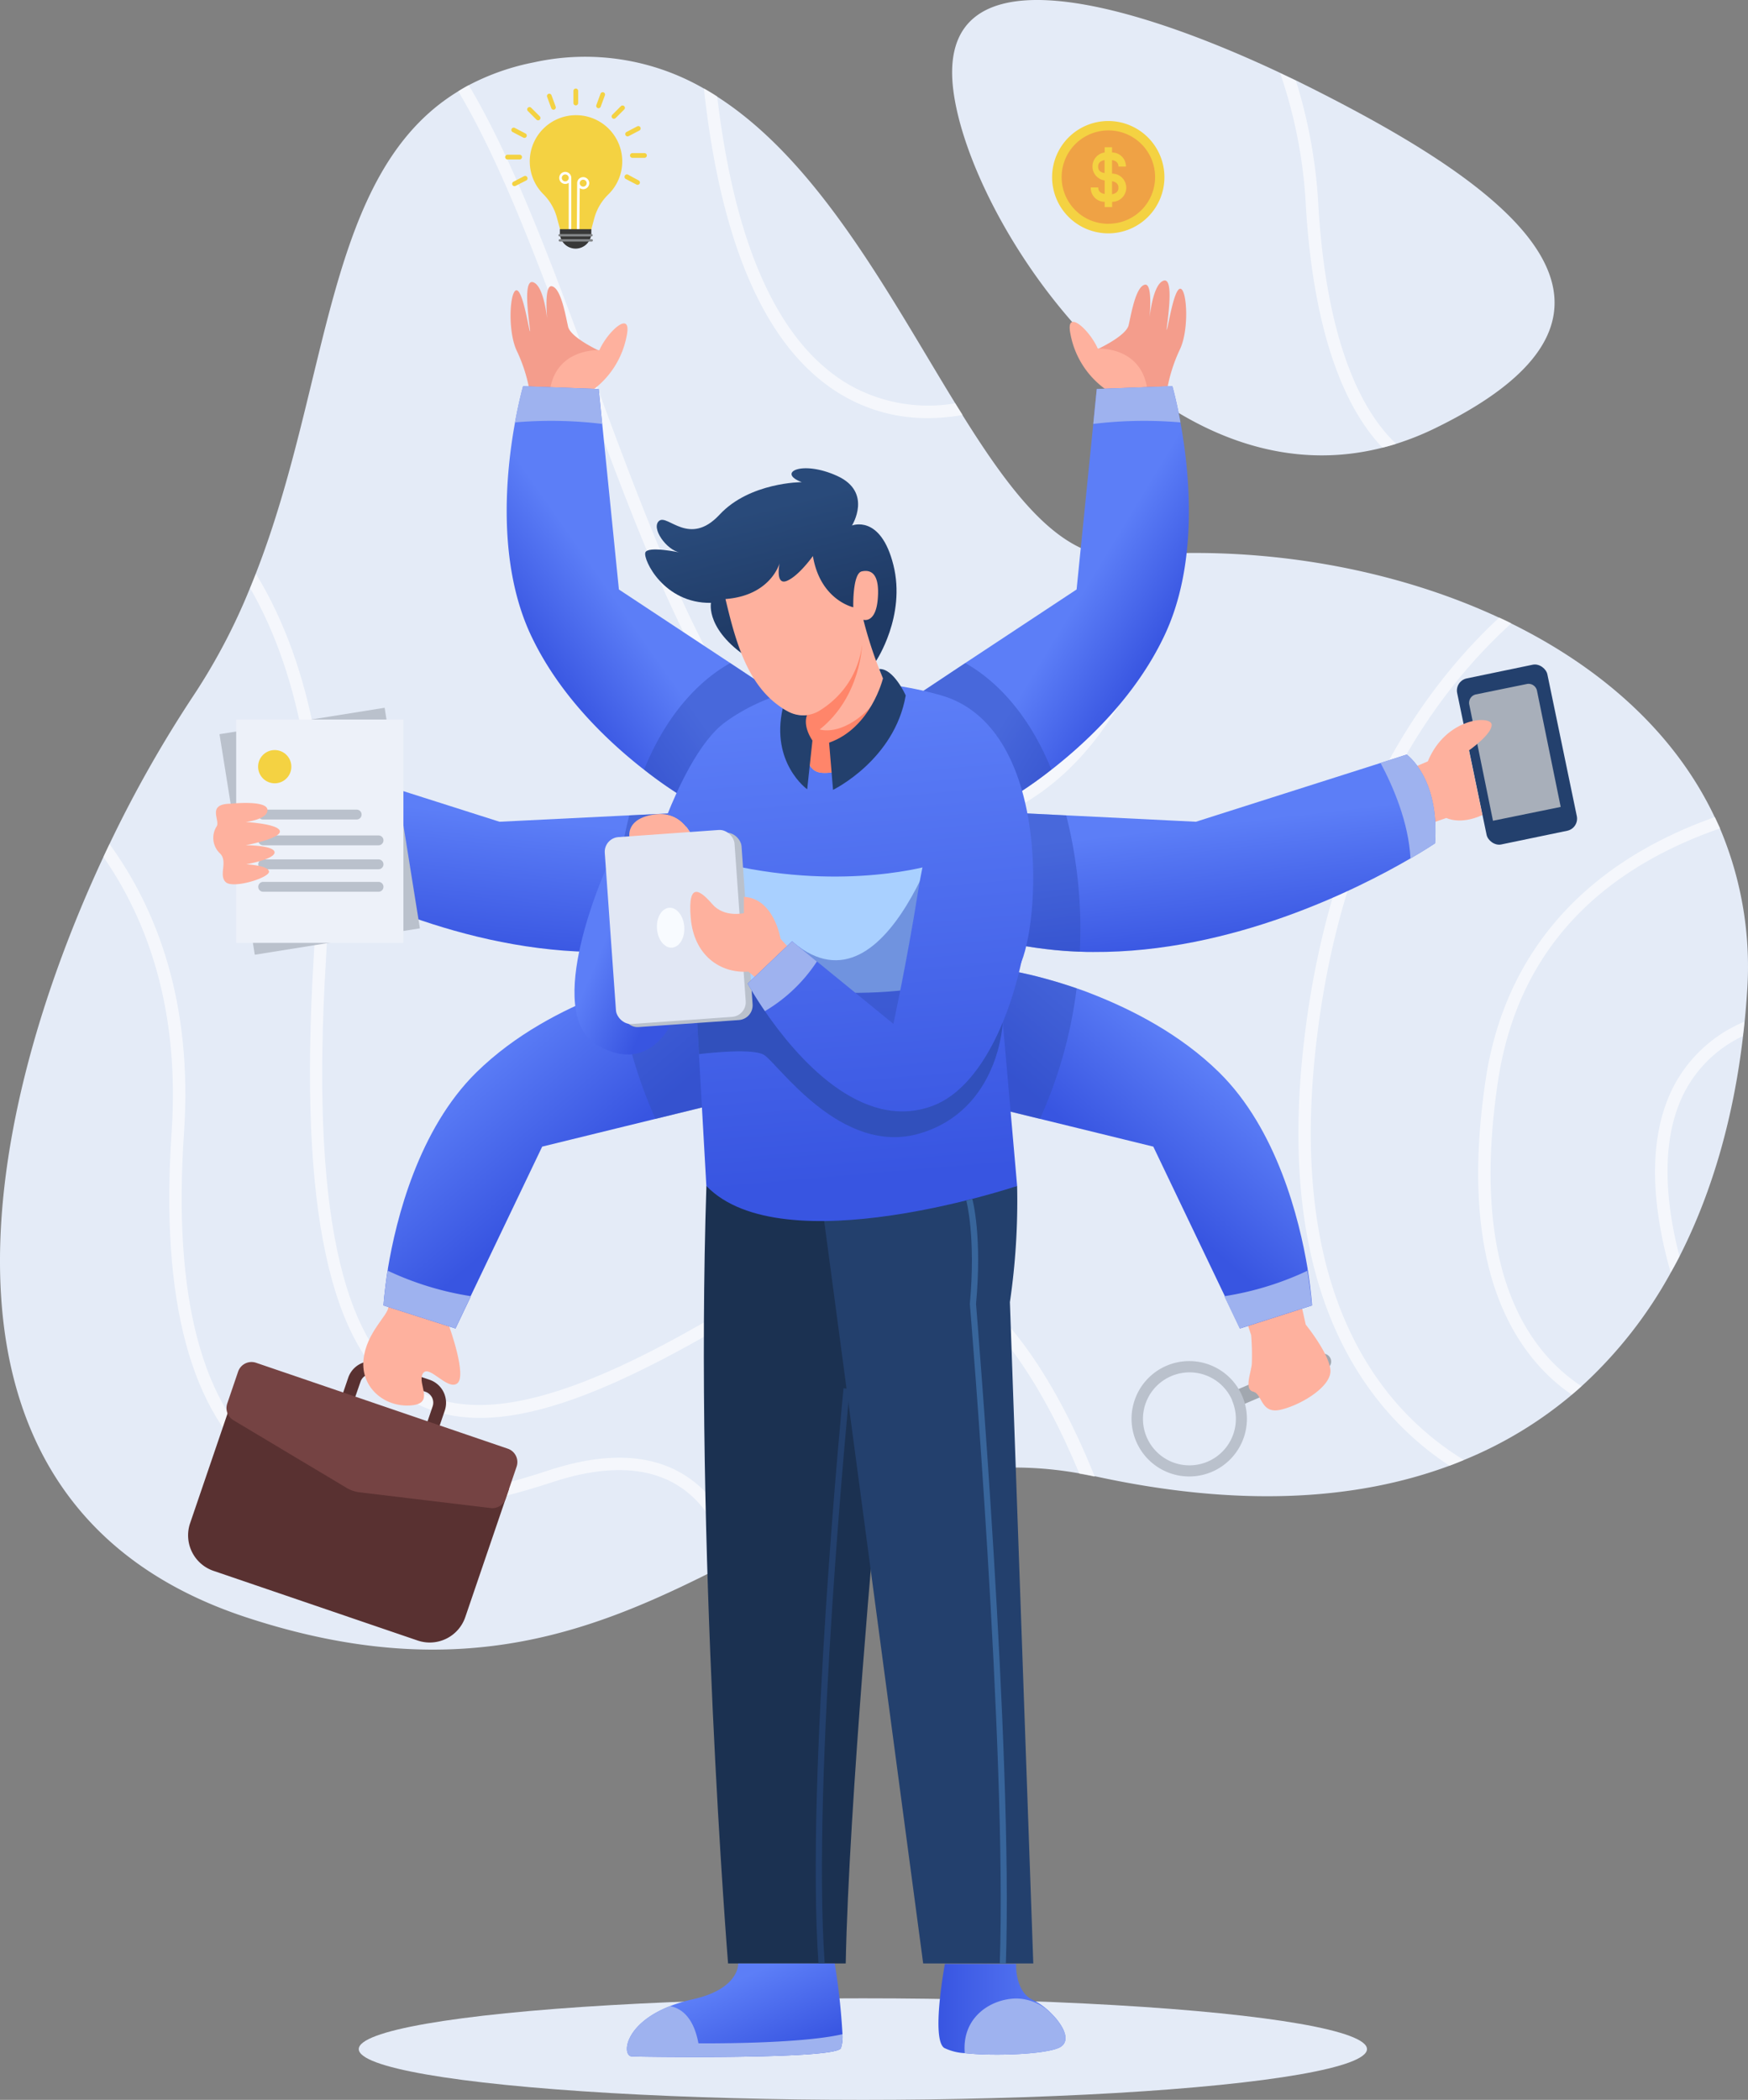 <?xml version="1.0" encoding="UTF-8" standalone="no"?>
<svg
   id="OBJECTS"
   viewBox="0 0 333.37 400.417"
   version="1.1"
   sodipodi:docname="ec6fa2a85fa8c1df838aec9bd324eaa4.svg"
   width="333.37"
   height="400.417"
   xmlns:inkscape="http://www.inkscape.org/namespaces/inkscape"
   xmlns:sodipodi="http://sodipodi.sourceforge.net/DTD/sodipodi-0.dtd"
   xmlns:xlink="http://www.w3.org/1999/xlink"
   xmlns="http://www.w3.org/2000/svg"
   xmlns:svg="http://www.w3.org/2000/svg">
  <rect x="0" y="0" width="333.37" height="400.417" fill="#808080" stroke="none"/>
  <sodipodi:namedview
     id="namedview223"
     pagecolor="#ffffff"
     bordercolor="#666666"
     borderopacity="1.0"
     inkscape:pageshadow="2"
     inkscape:pageopacity="0.0"
     inkscape:pagecheckerboard="0" />
  <defs
     id="defs24">
    <style
       id="style2">.cls-1{fill:#e4ebf7;}.cls-2,.cls-21{fill:#fff;}.cls-2{opacity:0.62;}.cls-3{fill:url(#linear-gradient);}.cls-4{fill:#fafcff;stroke:#0c6bf4;stroke-miterlimit:10;stroke-width:1.18px;}.cls-32,.cls-5{fill:#3150bc;}.cls-5{opacity:0.47;}.cls-6{fill:#bac1cc;}.cls-7{fill:#edf1f9;}.cls-8{fill:#f4d242;}.cls-9{fill:#feb19e;}.cls-10{fill:#593131;}.cls-11{fill:#754343;}.cls-12{fill:url(#linear-gradient-2);}.cls-13{fill:#9eb2ef;}.cls-14{fill:#23406d;}.cls-15{fill:#a8afba;}.cls-16{fill:url(#linear-gradient-3);}.cls-17{fill:#a1a7af;}.cls-18{fill:url(#linear-gradient-4);}.cls-19{fill:#f49d8c;}.cls-20{fill:url(#linear-gradient-5);}.cls-22{fill:#383838;}.cls-23{fill:#838689;}.cls-24{fill:url(#linear-gradient-6);}.cls-25{fill:#efa245;}.cls-26{fill:#1b3151;}.cls-27{fill:url(#linear-gradient-7);}.cls-28{fill:url(#linear-gradient-8);}.cls-29{fill:#38659b;}.cls-30{fill:url(#linear-gradient-9);}.cls-31{fill:url(#linear-gradient-10);}.cls-33{fill:#a9d0ff;}.cls-34{fill:url(#linear-gradient-11);}.cls-35{fill:#ff856a;}.cls-36{fill:#e1e7f4;}.cls-37{fill:#f8fbff;}.cls-38{fill:url(#linear-gradient-12);}</style>
    <linearGradient
       id="linear-gradient"
       x1="93.07"
       y1="181.04"
       x2="95.82"
       y2="154.66"
       gradientUnits="userSpaceOnUse">
      <stop
         offset="0"
         stop-color="#3855e1"
         id="stop4" />
      <stop
         offset="1"
         stop-color="#5c7ef7"
         id="stop6" />
    </linearGradient>
    <linearGradient
       id="linear-gradient-2"
       x1="114.15"
       y1="224.6"
       x2="95.25"
       y2="202.55"
       xlink:href="#linear-gradient"
       gradientTransform="translate(-5.327,0.407)" />
    <linearGradient
       id="linear-gradient-3"
       x1="241.16"
       y1="180.52"
       x2="238.4"
       y2="156.5"
       xlink:href="#linear-gradient"
       gradientTransform="translate(-5.327,0.407)" />
    <linearGradient
       id="linear-gradient-4"
       x1="220.38"
       y1="223.93"
       x2="237.57"
       y2="204.05"
       xlink:href="#linear-gradient"
       gradientTransform="translate(-5.327,0.407)" />
    <linearGradient
       id="linear-gradient-5"
       x1="106.17"
       y1="123.7"
       x2="121.92"
       y2="112.67"
       xlink:href="#linear-gradient"
       gradientTransform="translate(-5.327,0.407)" />
    <linearGradient
       id="linear-gradient-6"
       x1="227.29"
       y1="121.96"
       x2="211.73"
       y2="112.51"
       xlink:href="#linear-gradient"
       gradientTransform="translate(-5.327,0.407)" />
    <linearGradient
       id="linear-gradient-7"
       x1="149.93"
       y1="394.34"
       x2="142.99"
       y2="378.39"
       xlink:href="#linear-gradient"
       gradientTransform="translate(-5.327,0.407)" />
    <linearGradient
       id="linear-gradient-8"
       x1="184.3"
       y1="382.72"
       x2="208.53"
       y2="382.72"
       xlink:href="#linear-gradient"
       gradientTransform="translate(-5.327,0.407)" />
    <linearGradient
       id="linear-gradient-9"
       x1="131.53"
       y1="187.08"
       x2="119.42"
       y2="181.91"
       xlink:href="#linear-gradient"
       gradientTransform="translate(-5.327,0.407)" />
    <linearGradient
       id="linear-gradient-10"
       x1="172.65"
       y1="224.38"
       x2="164.78"
       y2="133.41"
       xlink:href="#linear-gradient"
       gradientTransform="translate(-5.327,0.407)" />
    <linearGradient
       id="linear-gradient-11"
       x1="155.36"
       y1="119.74"
       x2="149.65"
       y2="96.9"
       gradientUnits="userSpaceOnUse"
       gradientTransform="translate(-5.327,0.407)">
      <stop
         offset="0"
         stop-color="#1f3a65"
         id="stop18" />
      <stop
         offset="1"
         stop-color="#294a7a"
         id="stop20" />
    </linearGradient>
    <linearGradient
       id="linear-gradient-12"
       x1="179"
       y1="223.83"
       x2="171.12"
       y2="132.86"
       xlink:href="#linear-gradient"
       gradientTransform="translate(-5.327,0.407)" />
    <linearGradient
       inkscape:collect="always"
       xlink:href="#linear-gradient"
       id="linearGradient225"
       gradientUnits="userSpaceOnUse"
       x1="93.07"
       y1="181.04"
       x2="95.82"
       y2="154.66"
       gradientTransform="translate(-5.327,0.407)" />
  </defs>
  <title
     id="title26">3327599</title>
  <path
     class="cls-1"
     d="m 333.183,189.327 c -0.12,1.84 -0.27,3.69 -0.46,5.5 -0.08,0.92 -0.19,1.83 -0.3,2.75 v 0 c -1.77,15.17 -5.73,29.47 -12.11,42 v 0 c -0.53,1.05 -1.09,2.08 -1.67,3.1 a 83.93,83.93 0 0 1 -17,21.65 c -0.61,0.56 -1.23,1.1 -1.85,1.62 a 76.92,76.92 0 0 1 -20.61,12.46 c -0.91,0.38 -1.82,0.74 -2.75,1.09 v 0 c -17.83,6.62 -40.2,8 -67.63,2 h -0.13 c -0.95,-0.2 -1.89,-0.39 -2.82,-0.54 -25.43,-4.54 -44.35,5.6 -64.43,15.9 l -2.19,1.11 c -24.21,12.34 -50.51,24.17 -92.23,10.45 -64.33,-21.13 -51.33,-93.42 -27.28,-145.01 0.38,-0.83 0.77,-1.64 1.16,-2.46 a 234.63,234.63 0 0 1 16.17,-28.54 115.71,115.71 0 0 0 10.62,-20.26 c 0.38,-0.91 0.74,-1.82 1.1,-2.74 14.37,-36.77 13.13,-76.5 38.62,-92 0.65,-0.41 1.32,-0.8 2,-1.16 a 45.24,45.24 0 0 1 12.4,-4.35 45.33,45.33 0 0 1 32.47,5 c 0.86,0.5 1.71,1 2.54,1.55 19.53,12.52 32.91,38.17 45.41,58.51 0.45,0.76 0.91,1.49 1.36,2.22 9.95,15.94 19.43,28 31.15,26.9 q 3.56,-0.35 7.18,-0.51 l 2.5,-0.08 c 20.85,-0.52 42.81,3.6 61.51,12.3 q 1.17,0.53 2.3,1.1 c 17.07,8.41 31.18,20.74 38.84,37 0.34,0.71 0.66,1.43 1,2.15 a 67.54,67.54 0 0 1 5.13,31.29 z"
     id="path28" />
  <path
     class="cls-1"
     d="m 273.743,81.637 a 53.83,53.83 0 0 1 -7.49,3 c -0.87,0.27 -1.74,0.52 -2.6,0.73 -43.21,11.04 -78.89,-42.96 -81.88,-68.47 -3,-25.85 30.35,-18.07 62.37,-3 l 3,1.43 3.1,1.54 c 34.43,17.36 71.12,41.54 23.5,64.77 z"
     id="path30" />
  <path
     class="cls-2"
     d="m 208.783,281.557 h -0.11 c -0.95,-0.2 -1.89,-0.39 -2.82,-0.54 -6.59,-15.9 -16.17,-31.92 -29.24,-37.72 -8.91,-4 -18.68,-2.73 -29,3.67 -30.37,18.77 -53.85,29.34 -69.65,19.89 -15.1,-9 -21,-36.44 -18.16,-83.83 1.82,-30 -2.24,-53.79 -12.1,-70.87 0.38,-0.91 0.74,-1.82 1.1,-2.74 10.79,17.61 15.26,42.33 13.35,73.75 -2.81,46.41 2.75,73.12 17,81.65 15.64,9.37 41.55,-4 67.19,-19.87 11.06,-6.84 21.57,-8.13 31.23,-3.83 14.31,6.34 24.44,23.67 31.21,40.44 z"
     id="path32" />
  <path
     class="cls-2"
     d="m 141.463,296.897 -2.19,1.11 c -1.54,-5.2 -4.1,-10.22 -8.3,-13.55 -6.08,-4.82 -14.73,-5.42 -25.71,-1.8 -24.3,8 -42.84,7.29 -55.12,-2.23 -13.74,-10.64 -19.6,-32.37 -17.41,-64.55 1.59,-23.47 -4.68,-40.47 -13.01,-52.47 0.38,-0.83 0.77,-1.64 1.16,-2.46 9,12.38 15.9,30.15 14.21,55.05 -2.14,31.41 3.43,52.41 16.51,62.57 11.61,9 29.43,9.64 52.92,1.85 11.79,-3.9 21.18,-3.15 27.93,2.2 4.54,3.61 7.33,8.86 9.01,14.28 z"
     id="path34" />
  <path
     class="cls-2"
     d="m 251.393,195.987 c -4,30.22 0.56,53.73 13.53,69.89 a 55.66,55.66 0 0 0 14.26,12.53 c -0.91,0.38 -1.82,0.74 -2.75,1.09 v 0 a 58.23,58.23 0 0 1 -13.32,-12.09 c -13.42,-16.68 -18.15,-40.8 -14.06,-71.71 5.3,-40.13 22,-64.13 36.88,-77.94 q 1.17,0.53 2.3,1.1 c -14.72,13.38 -31.56,37.04 -36.84,77.13 z"
     id="path36" />
  <path
     class="cls-2"
     d="m 285.673,206.257 c -3.41,22.94 -0.57,40.22 8.49,51.34 a 32.9,32.9 0 0 0 7.44,6.73 c -0.61,0.56 -1.23,1.1 -1.85,1.62 a 35.43,35.43 0 0 1 -7.42,-6.86 c -9.5,-11.66 -12.52,-29.55 -9,-53.18 3.59,-24 18.65,-41.23 43.73,-50.1 0.34,0.71 0.66,1.43 1,2.15 -24.63,8.57 -38.88,24.8 -42.39,48.3 z"
     id="path38" />
  <path
     class="cls-2"
     d="m 332.673,194.827 c -0.08,0.92 -0.19,1.83 -0.3,2.75 v 0 a 24.17,24.17 0 0 0 -11.08,10.62 c -4.86,9.36 -3.53,21.57 -1,31.35 0,0 0,0 0,0 -0.53,1.05 -1.09,2.08 -1.67,3.1 -3,-10.5 -5.08,-24.61 0.59,-35.55 a 26.86,26.86 0 0 1 13.46,-12.27 z"
     id="path40" />
  <path
     class="cls-2"
     d="m 224.423,105.407 a 113.59,113.59 0 0 1 -5.68,18.28 c -9.58,23.23 -25.45,35.43 -46,35.43 -0.82,0 -1.62,0 -2.45,0 -28,-1.29 -44,-44.86 -59.55,-87 -7.59,-20.71 -14.97,-40.71 -23.35,-54.71 0.65,-0.41 1.32,-0.8 2,-1.16 8.55,14.31 15.95,34.38 23.58,55.06 15.27,41.42 31.07,84.24 57.46,85.45 33.44,1.54 46.5,-30 51.48,-51.21 z"
     id="path42" />
  <path
     class="cls-2"
     d="m 183.593,79.127 a 37.2,37.2 0 0 1 -6.62,0.6 31.8,31.8 0 0 1 -16,-4.17 c -14.44,-8.25 -23.4,-28 -26.73,-58.71 0.86,0.5 1.71,1 2.54,1.55 3.42,28.91 11.89,47.41 25.4,55.11 a 30.6,30.6 0 0 0 20,3.4 c 0.49,0.76 0.96,1.5 1.41,2.22 z"
     id="path44" />
  <path
     class="cls-2"
     d="m 266.263,84.637 c -0.87,0.27 -1.74,0.52 -2.6,0.73 -6.24,-6.52 -13,-19.63 -14.61,-46 a 92,92 0 0 0 -4.9,-25.4 l 3,1.43 a 96.68,96.68 0 0 1 4.28,23.83 c 1.63,27.05 8.69,39.6 14.83,45.41 z"
     id="path46" />
  <ellipse
     class="cls-1"
     cx="164.563"
     cy="390.737"
     rx="96.14"
     ry="9.68"
     id="ellipse48" />
  <path
     class="cls-3"
     d="m 49.673,160.807 c 0,0 1.68,1.15 4.69,2.89 9.86,5.74 34,18 60.51,17.84 0.84,0 1.68,0 2.52,-0.06 0.84,-0.06 1.89,-0.08 2.84,-0.15 2.54,-0.19 5.08,-0.5 7.64,-0.93 l 3.32,-25.47 -8.79,0.43 -2.41,0.12 -1.43,0.07 -23.3,1.15 -35.19,-11.2 -5,-1.61 c 0,0 -6.3,4.4 -5.4,16.92 z"
     id="path50"
     style="fill:url(#linearGradient225)" />
  <path
     class="cls-4"
     d="m 49.673,160.807 c 0,0 1.68,1.15 4.69,2.89 0.35,-6.91 3.32,-13.74 5.71,-18.22 l -5,-1.61 c 0,0 -6.3,4.42 -5.4,16.94 z"
     id="path52" />
  <path
     class="cls-5"
     d="m 117.413,181.487 c 0.95,0 1.89,-0.08 2.84,-0.15 2.54,-0.19 5.08,-0.5 7.64,-0.93 l 3.32,-25.47 -8.79,0.43 -2.41,0.12 a 83.63,83.63 0 0 0 -1.67,8.23 88.45,88.45 0 0 0 -0.93,17.77 z"
     id="path54" />
  <rect
     class="cls-6"
     x="19.219"
     y="144.857"
     width="31.89"
     height="42.59"
     transform="rotate(-9.09)"
     id="rect56" />
  <rect
     class="cls-7"
     x="45.043"
     y="137.207"
     width="31.89"
     height="42.59"
     id="rect58" />
  <circle
     class="cls-8"
     cx="52.393"
     cy="146.197"
     r="3.17"
     id="circle60" />
  <path
     class="cls-6"
     d="m 68.023,156.267 h -17.87 a 0.94,0.94 0 0 1 -0.94,-0.94 v 0 a 0.94,0.94 0 0 1 0.94,-0.94 h 17.87 a 0.94,0.94 0 0 1 0.94,0.94 v 0 a 0.94,0.94 0 0 1 -0.94,0.94 z"
     id="path62" />
  <path
     class="cls-6"
     d="m 72.193,161.187 h -22 a 0.94,0.94 0 0 1 -0.94,-0.94 v 0 a 0.94,0.94 0 0 1 0.94,-0.94 h 22 a 0.94,0.94 0 0 1 0.94,0.94 v 0 a 0.94,0.94 0 0 1 -0.94,0.94 z"
     id="path64" />
  <path
     class="cls-6"
     d="m 72.193,165.757 h -22 a 0.94,0.94 0 0 1 -0.94,-0.94 v 0 a 0.94,0.94 0 0 1 0.94,-0.94 h 22 a 0.94,0.94 0 0 1 0.94,0.94 v 0 a 0.94,0.94 0 0 1 -0.94,0.94 z"
     id="path66" />
  <path
     class="cls-6"
     d="m 72.193,170.047 h -22 a 0.94,0.94 0 0 1 -0.94,-0.94 v 0 a 0.94,0.94 0 0 1 0.94,-0.94 h 22 a 0.94,0.94 0 0 1 0.94,0.94 v 0 a 0.94,0.94 0 0 1 -0.94,0.94 z"
     id="path68" />
  <path
     class="cls-9"
     d="m 44.003,153.257 c 0,0 6.84,-0.74 7,1.13 0.16,1.87 -4.13,2.36 -4.13,2.36 0,0 6.3,0.34 6.5,1.75 0.2,1.41 -6.5,2.68 -6.5,2.68 0,0 5.37,0 5.49,1.33 0.12,1.33 -5.39,2.3 -5.39,2.3 0,0 4.23,0.21 4.33,1.39 0.1,1.18 -6.89,3.35 -8.27,2 -1.38,-1.35 0.49,-3.94 -1.08,-5.46 a 4.08,4.08 0 0 1 -0.69,-5.07 c 0.92,-1.11 -2.04,-4.37 2.74,-4.41 z"
     id="path70" />
  <path
     class="cls-10"
     d="m 82.673,275.297 -18.41,-6.28 2.15,-6.31 a 4.64,4.64 0 0 1 5.88,-2.89 l 9.64,3.29 a 4.64,4.64 0 0 1 2.89,5.88 z m -15.31,-7.8 13.78,4.7 1.36,-4 a 2.19,2.19 0 0 0 -1.33,-2.79 l -9.64,-3.29 a 2.19,2.19 0 0 0 -2.78,1.36 z"
     id="path72" />
  <path
     class="cls-10"
     d="m 44.598,266.009 52.479,17.906 -8.341,24.446 a 7.16,7.16 0 0 1 -9.089,4.464 L 40.721,299.544 a 7.16,7.16 0 0 1 -4.464,-9.089 z"
     id="path74" />
  <path
     class="cls-11"
     d="m 93.583,287.567 -25,-3 a 6.27,6.27 0 0 1 -2.49,-0.85 l -21.58,-12.9 a 2.7,2.7 0 0 1 -1.17,-3.19 l 2.07,-6.08 a 2.7,2.7 0 0 1 3.43,-1.68 l 48,16.38 a 2.7,2.7 0 0 1 1.68,3.43 l -2.07,6.08 a 2.7,2.7 0 0 1 -2.87,1.81 z"
     id="path76" />
  <path
     class="cls-9"
     d="m 85.673,252.937 c 0,0 3.44,9.47 1.52,10.87 -1.92,1.4 -5.46,-3.84 -6.57,-1.85 -1.11,1.99 2.51,5.76 -2.44,6.05 -4.95,0.29 -9.38,-3.47 -8.86,-8.71 0.52,-5.24 4.75,-8.5 4.74,-10.08 l 1,-3.28 11.37,3.84 z"
     id="path78" />
  <path
     class="cls-12"
     d="m 73.133,248.937 13.74,4.39 2.89,-6.06 v -0.11 l 13.64,-28.51 14.4,-3.53 6.18,-1.51 1,-0.25 7.34,-1.8 6,-1.48 -7.58,-25 c 0,0 -2.58,0.4 -6.59,1.49 -1.43,0.39 -3,0.86 -4.8,1.44 l -1.39,0.47 c -1,0.33 -2,0.71 -3,1.11 -7.64,3 -16.74,7.66 -24.12,14.91 -11,10.82 -15.29,27.9 -16.87,37.42 0,0.13 0,0.26 -0.06,0.39 -0.62,4.04 -0.78,6.63 -0.78,6.63 z"
     id="path80"
     style="fill:url(#linear-gradient-2)" />
  <path
     class="cls-5"
     d="m 119.413,188.007 -1.39,0.47 a 86.74,86.74 0 0 0 7,24.89 l 7.34,-1.8 6,-1.48 -7.58,-25 c 0,0 -2.58,0.4 -6.59,1.49 -1.41,0.37 -3.03,0.83 -4.78,1.43 z"
     id="path82" />
  <path
     class="cls-13"
     d="m 73.953,242.307 c -0.66,4 -0.83,6.63 -0.83,6.63 l 13.74,4.39 2.89,-6.06 v -0.11 a 58,58 0 0 1 -15.8,-4.85 z"
     id="path84" />
  <rect
     class="cls-14"
     x="245.233"
     y="183.532"
     width="17.57"
     height="32.34"
     rx="2.36"
     ry="2.36"
     transform="rotate(-11.73)"
     id="rect86" />
  <path
     class="cls-15"
     d="m 281.49,132.413 9.702,-1.98 a 1.64,1.64 0 0 1 1.935,1.279 l 4.522,22.158 -12.916,2.636 -4.522,-22.158 a 1.64,1.64 0 0 1 1.279,-1.935 z"
     id="path88"
     style="stroke-width:1" />
  <path
     class="cls-9"
     d="m 272.673,157.077 3.17,-1.1 c 0,0 2.64,1.39 6.86,-0.56 l -2.56,-12.32 c 0,0 4.41,-3.07 4.34,-4.91 -0.07,-1.84 -8.71,-1.4 -12.18,7 l -3.84,1.62 z"
     id="path90" />
  <path
     class="cls-16"
     d="m 273.673,160.807 c 0,0 -1.68,1.15 -4.69,2.89 -9.86,5.74 -34,18 -60.51,17.84 -0.84,0 -1.68,0 -2.52,-0.06 -0.84,-0.06 -1.89,-0.08 -2.84,-0.15 -2.54,-0.19 -5.08,-0.5 -7.64,-0.93 l -3.32,-25.47 8.79,0.43 2.41,0.12 1.43,0.07 23.3,1.15 35.19,-11.2 5,-1.61 c 0,0 6.31,4.4 5.4,16.92 z"
     id="path92"
     style="fill:url(#linear-gradient-3)" />
  <path
     class="cls-5"
     d="m 205.943,181.487 c -0.94,0 -1.89,-0.08 -2.84,-0.15 -2.54,-0.19 -5.08,-0.5 -7.64,-0.93 l -3.32,-25.47 8.79,0.43 2.41,0.12 a 83.6,83.6 0 0 1 1.67,8.23 88.44,88.44 0 0 1 0.93,17.77 z"
     id="path94" />
  <path
     class="cls-13"
     d="m 268.293,143.877 -5,1.61 c 2.39,4.48 5.35,11.31 5.71,18.22 3,-1.75 4.69,-2.89 4.69,-2.89 0.89,-12.53 -5.4,-16.94 -5.4,-16.94 z"
     id="path96" />
  <path
     class="cls-17"
     d="m 253.753,259.047 v 0 a 1.53,1.53 0 0 1 -0.81,2 l -16.07,6.86 -1.2,-2.81 16.07,-6.85 a 1.53,1.53 0 0 1 2.01,0.8 z"
     id="path98" />
  <path
     class="cls-6"
     d="m 216.673,274.827 a 11,11 0 1 0 5.86,-14.42 11,11 0 0 0 -5.86,14.42 z m 18.29,-7.8 a 8.86,8.86 0 1 1 -11.58,-4.62 8.86,8.86 0 0 1 11.62,4.63 z"
     id="path100" />
  <path
     class="cls-9"
     d="m 237.513,251.267 1.1,3.32 a 46.23,46.23 0 0 1 0.13,5.46 c -0.16,1.82 -1.51,4.89 0.27,5.33 1.78,0.44 1.39,4.32 5.23,3.44 3.84,-0.88 9.64,-4.37 9.49,-7.49 -0.15,-3.12 -4.71,-8.74 -4.71,-8.74 l -0.67,-3 z"
     id="path102" />
  <path
     class="cls-18"
     d="m 250.223,248.937 -13.74,4.39 -2.89,-6.06 v -0.11 l -13.64,-28.51 -14.4,-3.53 -6.18,-1.51 -1,-0.25 -7.34,-1.8 -6,-1.48 7.58,-25 c 0,0 2.58,0.4 6.59,1.49 1.43,0.39 3,0.86 4.8,1.44 l 1.39,0.47 c 1,0.33 2,0.71 3,1.11 7.64,3 16.74,7.66 24.12,14.91 11,10.82 15.29,27.9 16.87,37.42 0,0.13 0,0.26 0.06,0.39 0.62,4.04 0.78,6.63 0.78,6.63 z"
     id="path104"
     style="fill:url(#linear-gradient-4)" />
  <path
     class="cls-5"
     d="m 203.943,188.007 1.39,0.47 a 86.74,86.74 0 0 1 -7,24.89 l -7.34,-1.8 -6,-1.48 7.58,-25 c 0,0 2.58,0.4 6.59,1.49 1.41,0.37 3.03,0.83 4.78,1.43 z"
     id="path106" />
  <path
     class="cls-13"
     d="m 233.543,247.167 v 0.11 l 2.89,6.06 13.74,-4.39 c 0,0 -0.17,-2.59 -0.83,-6.63 a 58,58 0 0 1 -15.8,4.85 z"
     id="path108" />
  <path
     class="cls-19"
     d="m 114.923,67.187 c 0,0 -6.07,-2.67 -6.58,-4.9 -0.51,-2.23 -1.36,-7.36 -3.1,-7.7 -1.74,-0.34 -0.73,7.92 -0.73,7.92 0,0 -0.47,-7.85 -2.81,-8.68 -2.34,-0.83 -0.39,9.71 -0.63,9.36 -0.24,-0.35 -1.36,-8 -2.61,-7.83 -1.25,0.17 -1.68,7.79 0.09,11.53 a 30.17,30.17 0 0 1 2.34,7.07 l 11,0.73 z"
     id="path110" />
  <path
     class="cls-9"
     d="m 112.673,74.647 a 16.7,16.7 0 0 0 6.86,-10.69 c 1,-5 -3.68,-0.74 -5.22,2.82 0,0 -8,-0.48 -9.38,7.33 z"
     id="path112" />
  <path
     class="cls-20"
     d="m 101.413,121.467 c 5.27,11 14,19.42 20.82,24.84 l 0.44,0.34 0.17,0.13 a 78.48,78.48 0 0 0 9.56,6.47 l 15.62,-21 -5.16,-3.43 -2.27,-1.51 -1.32,-0.87 -21.24,-14.03 -3.18,-31.57 -0.67,-6.66 -14.42,-0.53 c 0,0 -0.76,2.65 -1.54,6.91 -1.74,9.49 -3.5,27 3.19,40.91 z"
     id="path114"
     style="fill:url(#linear-gradient-5)" />
  <path
     class="cls-5"
     d="m 132.383,153.257 15.62,-21 -5.16,-3.43 -2.27,-1.51 -1.32,-0.87 c -4.51,2.53 -11.49,8.19 -16.42,20.31 a 78.48,78.48 0 0 0 9.55,6.5 z"
     id="path116" />
  <path
     class="cls-13"
     d="m 98.213,80.547 a 80.64,80.64 0 0 1 16.63,0.29 l -0.67,-6.67 -14.42,-0.53 c 0,0 -0.76,2.65 -1.54,6.91 z"
     id="path118" />
  <path
     class="cls-8"
     d="m 118.673,30.787 a 8.82,8.82 0 1 0 -15.06,6.23 10,10 0 0 1 2.59,4.45 l 0.71,2.63 h 5.76 l 0.67,-2.49 a 10,10 0 0 1 2.67,-4.53 8.79,8.79 0 0 0 2.66,-6.29 z"
     id="path120" />
  <path
     class="cls-21"
     d="m 107.803,32.777 a 1.15,1.15 0 1 0 0.66,2.09 v 9.22 h 0.49 v -10.16 a 1.15,1.15 0 0 0 -1.15,-1.15 z m 0,1.81 a 0.66,0.66 0 1 1 0.66,-0.66 0.66,0.66 0 0 1 -0.66,0.66 z"
     id="path122" />
  <path
     class="cls-21"
     d="m 111.223,33.777 a 1.15,1.15 0 0 0 -1.15,1.15 l -0.06,9.16 h 0.49 l 0.06,-8.22 a 1.15,1.15 0 1 0 0.66,-2.09 z m 0,1.81 a 0.66,0.66 0 1 1 0.66,-0.66 0.66,0.66 0 0 1 -0.66,0.66 z"
     id="path124" />
  <path
     class="cls-22"
     d="m 109.773,47.407 v 0 a 3,3 0 0 1 -3,-3 v -0.7 h 6 v 0.7 a 3,3 0 0 1 -3,3 z"
     id="path126" />
  <path
     class="cls-23"
     d="m 112.803,45.087 h -6.07 a 0.23,0.23 0 0 1 -0.23,-0.23 v 0 a 0.23,0.23 0 0 1 0.23,-0.23 h 6.07 a 0.23,0.23 0 0 1 0.23,0.23 v 0 a 0.23,0.23 0 0 1 -0.23,0.23 z"
     id="path128" />
  <path
     class="cls-23"
     d="m 112.843,46.067 h -6.07 a 0.23,0.23 0 0 1 -0.23,-0.23 v 0 a 0.23,0.23 0 0 1 0.23,-0.23 h 6.07 a 0.23,0.23 0 0 1 0.23,0.23 v 0 a 0.23,0.23 0 0 1 -0.23,0.23 z"
     id="path130" />
  <path
     class="cls-8"
     d="m 99.103,30.407 h -2.31 a 0.45,0.45 0 0 1 -0.45,-0.45 v 0 a 0.45,0.45 0 0 1 0.45,-0.45 h 2.31 a 0.45,0.45 0 0 1 0.45,0.45 v 0 a 0.45,0.45 0 0 1 -0.45,0.45 z"
     id="path132" />
  <path
     class="cls-8"
     d="m 99.813,26.247 -2.05,-1.07 a 0.45,0.45 0 0 1 -0.19,-0.6 v 0 a 0.45,0.45 0 0 1 0.6,-0.19 l 2.05,1.07 a 0.45,0.45 0 0 1 0.19,0.6 v 0 a 0.45,0.45 0 0 1 -0.6,0.19 z"
     id="path134" />
  <path
     class="cls-8"
     d="m 99.963,33.587 -2.05,1.07 a 0.45,0.45 0 0 0 -0.19,0.6 v 0 a 0.45,0.45 0 0 0 0.6,0.19 l 2.05,-1.04 a 0.45,0.45 0 0 0 0.19,-0.6 v 0 a 0.45,0.45 0 0 0 -0.6,-0.22 z"
     id="path136" />
  <path
     class="cls-8"
     d="m 102.313,22.817 -1.64,-1.64 a 0.44,0.44 0 0 1 0,-0.63 v 0 a 0.45,0.45 0 0 1 0.63,0 l 1.64,1.64 a 0.45,0.45 0 0 1 0,0.63 v 0 a 0.45,0.45 0 0 1 -0.63,0 z"
     id="path138" />
  <path
     class="cls-8"
     d="m 105.143,20.637 -0.8,-2.17 a 0.45,0.45 0 0 1 0.26,-0.57 v 0 a 0.45,0.45 0 0 1 0.57,0.26 l 0.8,2.17 a 0.45,0.45 0 0 1 -0.26,0.57 v 0 a 0.45,0.45 0 0 1 -0.57,-0.26 z"
     id="path140" />
  <path
     class="cls-8"
     d="m 120.603,30.097 h 2.31 a 0.45,0.45 0 0 0 0.45,-0.45 v 0 a 0.45,0.45 0 0 0 -0.45,-0.45 h -2.31 a 0.45,0.45 0 0 0 -0.45,0.45 v 0 a 0.45,0.45 0 0 0 0.45,0.45 z"
     id="path142" />
  <path
     class="cls-8"
     d="m 119.893,25.957 2.05,-1.07 a 0.45,0.45 0 0 0 0.19,-0.6 v 0 a 0.45,0.45 0 0 0 -0.6,-0.19 l -2.05,1.07 a 0.45,0.45 0 0 0 -0.19,0.6 v 0 a 0.45,0.45 0 0 0 0.6,0.19 z"
     id="path144" />
  <path
     class="cls-8"
     d="m 119.753,33.297 2.05,1.11 a 0.45,0.45 0 0 1 0.19,0.6 v 0 a 0.45,0.45 0 0 1 -0.6,0.19 l -2.05,-1.07 a 0.45,0.45 0 0 1 -0.19,-0.6 v 0 a 0.45,0.45 0 0 1 0.6,-0.23 z"
     id="path146" />
  <path
     class="cls-8"
     d="m 117.403,22.517 1.64,-1.64 a 0.44,0.44 0 0 0 0,-0.63 v 0 a 0.44,0.44 0 0 0 -0.63,0 l -1.64,1.64 a 0.45,0.45 0 0 0 0,0.63 v 0 a 0.45,0.45 0 0 0 0.63,0 z"
     id="path148" />
  <path
     class="cls-8"
     d="m 114.563,20.347 0.8,-2.17 a 0.45,0.45 0 0 0 -0.26,-0.57 v 0 a 0.45,0.45 0 0 0 -0.57,0.26 l -0.8,2.17 a 0.45,0.45 0 0 0 0.26,0.57 v 0 a 0.45,0.45 0 0 0 0.57,-0.26 z"
     id="path150" />
  <path
     class="cls-8"
     d="m 109.363,19.657 v -2.32 a 0.45,0.45 0 0 1 0.45,-0.45 v 0 a 0.45,0.45 0 0 1 0.45,0.45 v 2.31 a 0.45,0.45 0 0 1 -0.45,0.45 v 0 a 0.45,0.45 0 0 1 -0.45,-0.44 z"
     id="path152" />
  <path
     class="cls-19"
     d="m 208.673,66.887 c 0,0 6.07,-2.67 6.58,-4.9 0.51,-2.23 1.36,-7.36 3.1,-7.7 1.74,-0.34 0.73,7.92 0.73,7.92 0,0 0.47,-7.85 2.81,-8.68 2.34,-0.83 0.39,9.71 0.63,9.36 0.24,-0.35 1.36,-8 2.61,-7.83 1.25,0.17 1.68,7.79 -0.09,11.53 a 30.17,30.17 0 0 0 -2.34,7.07 l -11,0.73 z"
     id="path154" />
  <path
     class="cls-9"
     d="m 211.003,74.347 a 16.7,16.7 0 0 1 -6.86,-10.69 c -1,-5 3.68,-0.74 5.22,2.82 0,0 8,-0.48 9.38,7.33 z"
     id="path156" />
  <path
     class="cls-24"
     d="m 221.943,121.467 c -5.27,11 -14,19.42 -20.82,24.84 l -0.44,0.34 -0.17,0.13 a 78.48,78.48 0 0 1 -9.56,6.47 l -15.62,-21 5.16,-3.43 2.27,-1.51 1.32,-0.87 21.24,-14.03 3.18,-31.57 0.67,-6.66 14.42,-0.53 c 0,0 0.76,2.65 1.54,6.91 1.74,9.49 3.54,27 -3.19,40.91 z"
     id="path158"
     style="fill:url(#linear-gradient-6)" />
  <path
     class="cls-5"
     d="m 190.973,153.257 -15.62,-21 5.16,-3.43 2.27,-1.51 1.32,-0.87 c 4.51,2.53 11.49,8.19 16.42,20.31 a 78.48,78.48 0 0 1 -9.55,6.5 z"
     id="path160" />
  <path
     class="cls-13"
     d="m 209.173,74.167 -0.67,6.67 a 80.64,80.64 0 0 1 16.63,-0.29 c -0.78,-4.26 -1.54,-6.91 -1.54,-6.91 z"
     id="path162" />
  <circle
     class="cls-25"
     cx="211.373"
     cy="33.787"
     r="9.52"
     id="circle164" />
  <path
     class="cls-8"
     d="m 211.373,23.077 a 10.71,10.71 0 1 0 10.7,10.7 10.71,10.71 0 0 0 -10.7,-10.7 z m 0,19.6 a 8.89,8.89 0 0 1 -8.9,-8.9 8.89,8.89 0 0 1 6.25,-8.5 8.9,8.9 0 1 1 2.64,17.39 z"
     id="path166" />
  <g
     id="_Group_"
     data-name="&lt;Group&gt;"
     transform="translate(0.003,0.007)">
    <path
       id="_Compound_Path_"
       data-name="&lt;Compound Path&gt;"
       class="cls-8"
       d="m 217.41,32.7 v -2.58 c 1.22,0.21 1.22,1 1.22,1.24 h 1.43 a 2.65,2.65 0 0 0 -2.65,-2.69 v -1 H 216 v 1 a 2.69,2.69 0 0 0 0,5.33 v 2.58 c -1.22,-0.21 -1.22,-1 -1.22,-1.24 h -1.43 a 2.65,2.65 0 0 0 2.65,2.74 v 1 h 1.43 v -1 a 2.69,2.69 0 0 0 0,-5.38 z m -2.65,-1.34 c 0,-0.28 0,-1 1.22,-1.24 v 2.48 c -1.22,-0.21 -1.22,-0.97 -1.22,-1.24 z m 2.65,5.27 v -2.48 c 1.22,0.21 1.22,1 1.22,1.24 0,0.24 0,1.03 -1.22,1.24 z"
       transform="translate(-5.33,0.4)" />
  </g>
  <path
     class="cls-26"
     d="m 161.293,374.407 h -22.44 c 0,0 -6.41,-79.15 -4.13,-148.26 h 28.35 l 4.16,59.89 c 0,0 -5.35,57.96 -5.94,88.37 z"
     id="path170" />
  <path
     class="cls-14"
     d="m 156.103,374.457 c -2.52,-35.38 4.7,-109 4.77,-109.73 l 1.18,0.12 c -0.07,0.74 -7.28,74.25 -4.77,109.53 z"
     id="path172" />
  <path
     class="cls-27"
     d="m 160.673,387.897 a 7.16,7.16 0 0 1 -0.3,2.67 c -1.09,2.16 -37.71,1.67 -39.87,1.57 -1.89,-0.08 -1.61,-6.12 7.28,-9.59 a 30.28,30.28 0 0 1 4.44,-1.33 c 8.86,-2 8.56,-6.79 8.56,-6.79 h 18.41 a 124.42,124.42 0 0 1 1.48,13.47 z"
     id="path174"
     style="fill:url(#linear-gradient-7)" />
  <path
     class="cls-13"
     d="m 160.673,387.897 a 7.16,7.16 0 0 1 -0.3,2.67 c -1.09,2.16 -37.71,1.67 -39.87,1.57 -1.89,-0.08 -1.61,-6.12 7.28,-9.59 2.16,0.41 4.49,2.1 5.42,7.09 0.04,0 19.08,0.21 27.47,-1.74 z"
     id="path176" />
  <path
     class="cls-28"
     d="m 201.913,390.507 c -2.78,1.23 -12.29,1.61 -17.92,1 a 10,10 0 0 1 -3.93,-1 c -2.52,-1.77 0.14,-16 0.14,-16 h 13.59 c 0,0 -0.3,5.27 3.26,6.9 a 12.77,12.77 0 0 1 3.58,2.66 l 0.2,0.21 a 10.29,10.29 0 0 1 1.2,1.46 c 1.37,1.92 1.79,3.93 -0.12,4.77 z"
     id="path178"
     style="fill:url(#linear-gradient-8)" />
  <path
     class="cls-13"
     d="m 201.913,390.507 c -2.78,1.23 -12.29,1.61 -17.92,1 -0.59,-7 5.17,-10.42 9.93,-10.42 a 9.63,9.63 0 0 1 6.7,3 l 0.2,0.21 a 10.29,10.29 0 0 1 1.2,1.46 c 1.38,1.9 1.8,3.91 -0.11,4.75 z"
     id="path180" />
  <path
     class="cls-14"
     d="m 156.673,228.997 19.39,145.41 h 21 l -4.46,-126.1 a 133,133 0 0 0 1.38,-22.15 z"
     id="path182" />
  <path
     class="cls-29"
     d="m 191.833,374.407 h -1.16 c 1.38,-40.64 -5.64,-124.9 -5.71,-125.74 1.17,-12.81 -0.65,-19.65 -0.67,-19.72 l 1.14,-0.31 c 0.08,0.28 1.9,7.09 0.71,20 0.05,0.77 7.07,85.09 5.69,125.77 z"
     id="path184" />
  <path
     class="cls-30"
     d="m 128.763,193.677 c 0,0 -4.24,11.81 -14.87,5.61 -10.63,-6.2 1.65,-33.53 1.65,-33.53 z"
     id="path186"
     style="fill:url(#linear-gradient-9)" />
  <path
     class="cls-9"
     d="m 120.093,159.927 c 0,0 -1,-3.47 4,-4.5 5,-1.03 7.16,2.14 8.49,5.17 z"
     id="path188" />
  <path
     class="cls-31"
     d="m 194.803,183.407 c -3.83,9.52 -3.56,11.53 -3.56,11.53 l 2.74,31.21 c 0,0 -44.78,15.06 -59.27,0 l -1.42,-25.19 -0.72,-12.82 -0.14,-0.69 -5.65,-27.18 5.79,0.31 c -1,-2.28 -2.48,-4.67 -5.3,-5.25 1.82,-4.56 6,-14 11.08,-17.65 6.77,-4.94 20.72,-10.92 41.11,-5.09 20.39,5.83 19.15,41.31 15.34,50.82 z"
     id="path190"
     style="fill:url(#linear-gradient-10)" />
  <path
     class="cls-32"
     d="m 191.243,194.947 c 0,0 -0.61,16.65 -15.77,21.17 -15.16,4.52 -27.27,-13.59 -29.83,-15 -2.13,-1.19 -9.78,-0.41 -12.34,-0.11 l -0.72,-12.82 -0.14,-0.69 12.78,-2.4 19.34,18.25 z"
     id="path192" />
  <path
     class="cls-33"
     d="m 177.833,164.927 c 0,0 -16.23,5 -38.59,0 v 22.1 c 0,0 24.41,5.17 42.53,0 z"
     id="path194" />
  <path
     class="cls-5"
     d="m 181.773,151.177 c 0,0 -11.15,42.94 -29.6,29.23 l -5.17,5.75 25.74,16 z"
     id="path196" />
  <path
     class="cls-34"
     d="m 167.083,126.037 c 0,0 5.74,-8.56 3.3,-18.3 -2.44,-9.74 -7.9,-7.53 -7.9,-7.53 0,0 4,-6.35 -2.81,-9.45 -6.81,-3.1 -11.57,-0.59 -6.76,1.18 0,0 -9.92,0 -15.68,6.2 -5.76,6.2 -9.89,-0.15 -11.52,1.18 -1.63,1.33 1.4,5.62 4,6.05 0,0 -6.2,-1.33 -6.64,0 -0.44,1.33 3.51,9.74 12.52,9.59 0,0 -1.15,5.45 8,11.07 9.15,5.62 23.49,0.01 23.49,0.01 z"
     id="path198"
     style="fill:url(#linear-gradient-11)" />
  <path
     class="cls-9"
     d="m 170.383,133.717 a 27.23,27.23 0 0 1 -1.07,3.06 c -1.71,4.1 -5.56,10.86 -12.37,10.6 -2.33,-0.08 -3.1,-2 -3.33,-4.54 -0.34,-3.41 0.27,-7.82 -0.8,-9.86 l 6.62,-8.52 4.39,-5.66 0.74,-1 a 78.75,78.75 0 0 0 5.82,15.92 z"
     id="path200" />
  <path
     class="cls-35"
     d="m 169.303,136.777 c -1.71,4.1 -5.56,10.86 -12.37,10.6 -2.33,-0.08 -3.1,-2 -3.33,-4.54 -0.34,-3.41 0.27,-7.82 -0.8,-9.86 l 6.62,-8.52 5,-1.75 c 0,0 -0.14,10.07 -8.09,16.39 0,0 4.06,1.44 9.47,-4 1.17,-1.14 2.35,-0.12 3.5,1.68 z"
     id="path202" />
  <path
     class="cls-14"
     d="m 167.673,127.577 0.72,1.79 c 0,0 -2.29,9.45 -10.27,12.25 l 0.75,9 c 0,0 11.72,-5.68 13.86,-18 0.01,0 -2.32,-5.21 -5.06,-5.04 z"
     id="path204" />
  <path
     class="cls-14"
     d="m 154.943,141.217 -1,9.29 c 0,0 -7,-5 -4.67,-15.41 0,0 2.65,1.63 4.64,1.26 0.02,0 -0.96,1.83 1.03,4.86 z"
     id="path206" />
  <path
     class="cls-9"
     d="m 138.363,114.227 c 2.09,8.9 4.56,17.44 11.93,21.45 a 6,6 0 0 0 6,-0.16 c 3.57,-2.2 9,-7.25 8.27,-17.35 0,0 2.44,0.89 2.84,-3.94 0.4,-4.83 -1.26,-5.66 -3.05,-5.27 -1.79,0.39 -1.62,6.84 -1.62,6.84 0,0 -6.3,-1.35 -7.7,-9.77 0,0 -2.66,3.77 -4.95,4.73 -2.29,0.96 -1.41,-3.35 -1.41,-3.35 0,0 -1.65,6.16 -10.31,6.82 z"
     id="path208" />
  <rect
     class="cls-6"
     x="104.939"
     y="168.059"
     width="24.871"
     height="35.817"
     rx="2.817"
     ry="2.817"
     transform="rotate(-4.004)"
     id="rect210"
     style="stroke-width:1.002" />
  <rect
     class="cls-36"
     x="103.535"
     y="167.574"
     width="24.81"
     height="35.73"
     rx="2.81"
     ry="2.81"
     transform="rotate(-4.06)"
     id="rect212" />
  <ellipse
     class="cls-37"
     cx="115.05"
     cy="185.514"
     rx="2.61"
     ry="3.81"
     transform="rotate(-4.06)"
     id="ellipse214" />
  <path
     class="cls-9"
     d="m 148.863,179.017 c 0,0 -1.23,-7.72 -7,-8 v 3.11 c 0,0 -3.75,0.89 -6,-1.7 -2.25,-2.59 -4.73,-4.55 -4.13,2.6 0.6,7.15 5.61,10.62 11,10.25 l 2.07,1.77 5.91,-6 z"
     id="path216" />
  <path
     class="cls-38"
     d="m 178.033,210.807 c -13.85,5.34 -26.41,-9.6 -32.16,-18 -2.1,-3.06 -3.28,-5.25 -3.28,-5.25 l 8.46,-8.07 4.74,3.85 14.59,11.9 c 0,0 2.53,-11.61 4.7,-25.2 2.17,-13.59 5.72,-22.16 13.18,-21.06 14.77,2.17 8.67,54.54 -10.23,61.83 z"
     id="path218"
     style="fill:url(#linear-gradient-12)" />
  <path
     class="cls-13"
     d="m 155.793,183.347 a 30.17,30.17 0 0 1 -9.91,9.46 c -2.1,-3.06 -3.28,-5.25 -3.28,-5.25 l 8.46,-8.07 z"
     id="path220" />
</svg>
